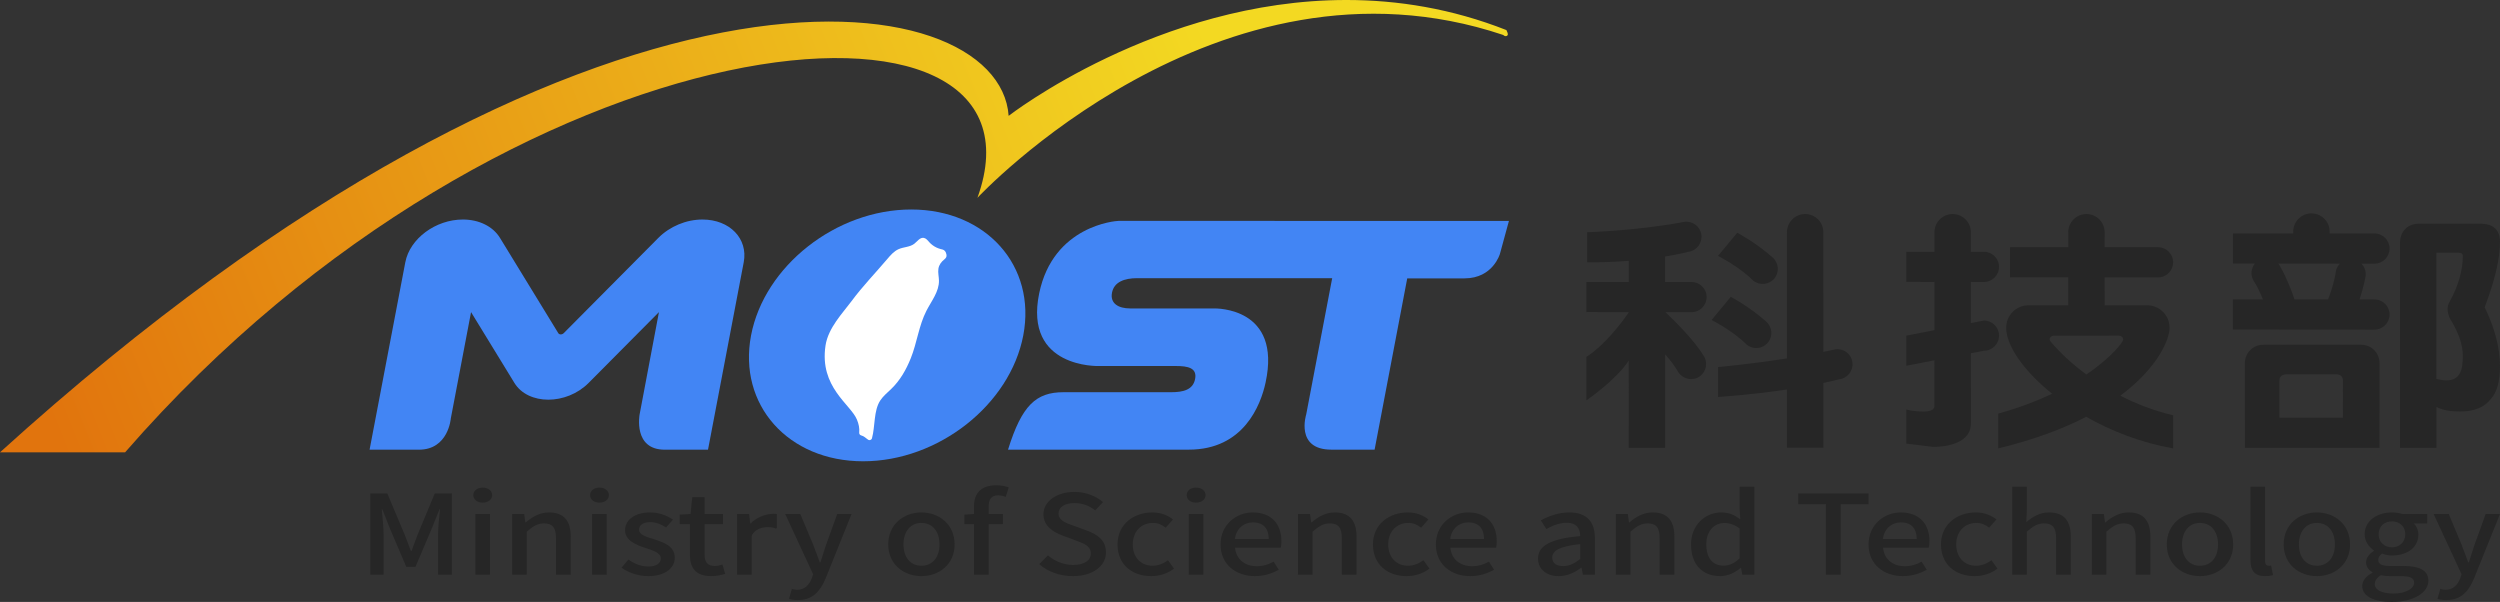 <?xml version="1.0" encoding="UTF-8" standalone="no"?>
<svg
   xmlns:dc="http://purl.org/dc/elements/1.1/"
   xmlns:cc="http://creativecommons.org/ns#"
   xmlns:rdf="http://www.w3.org/1999/02/22-rdf-syntax-ns#"
   xmlns:svg="http://www.w3.org/2000/svg"
   xmlns="http://www.w3.org/2000/svg"
   xmlns:sodipodi="http://sodipodi.sourceforge.net/DTD/sodipodi-0.dtd"
   xmlns:inkscape="http://www.inkscape.org/namespaces/inkscape"
   viewBox="0 0 835.969 201.284"
   height="201.284"
   width="835.969"
   xml:space="preserve"
   version="1.1"
   id="svg2"
   sodipodi:docname="1233333.svg"
   inkscape:version="0.92.2 (5c3e80d, 2017-08-06)"><rect x="0" y="0" width="835.969" height="201.284" fill="#333333" stroke="none"/><sodipodi:namedview
     pagecolor="#ffffff"
     bordercolor="#666666"
     borderopacity="1"
     objecttolerance="10"
     gridtolerance="10"
     guidetolerance="10"
     inkscape:pageopacity="0"
     inkscape:pageshadow="2"
     inkscape:window-width="1366"
     inkscape:window-height="706"
     id="namedview103"
     showgrid="false"
     fit-margin-top="0"
     fit-margin-left="0"
     fit-margin-right="0"
     fit-margin-bottom="0"
     inkscape:zoom="0.44853435"
     inkscape:cx="414.52577"
     inkscape:cy="97.490315"
     inkscape:window-x="-8"
     inkscape:window-y="-8"
     inkscape:window-maximized="1"
     inkscape:current-layer="svg2" /><defs
     id="defs6"><clipPath
       id="clipPath16"
       clipPathUnits="userSpaceOnUse"><path
         id="path18"
         d="M 351.298,369.303 C 348.87,405.315 239.703,422.789 81.475,279.3 v 0 h 33.468 c 103.221,118.615 250.72,130.916 228.005,68.082 v 0 c 0,0 64.387,69.145 140.651,43.564 v 0 c 0.372,-0.39 0.887,-0.431 1.136,-0.116 v 0 c 0.274,0.358 -0.089,0.984 -0.281,1.422 v 0 c -14.658,5.773 -29.122,8.046 -42.796,8.047 v 0 c -50.518,0.003 -90.36,-30.996 -90.36,-30.996"
         inkscape:connector-curvature="0" /></clipPath><linearGradient
       id="linearGradient24"
       spreadMethod="pad"
       gradientTransform="matrix(300.432,122.978,122.978,-300.432,99.033,278.681)"
       gradientUnits="userSpaceOnUse"
       y2="0"
       x2="1"
       y1="0"
       x1="0"><stop
         id="stop26"
         offset="0"
         style="stop-opacity:1;stop-color:#e1740d" /><stop
         id="stop28"
         offset="1"
         style="stop-opacity:1;stop-color:#f3d922" /></linearGradient><clipPath
       id="clipPath36"
       clipPathUnits="userSpaceOnUse"><path
         id="path38"
         d="M 0,595.28 H 841.89 V 0 H 0 Z"
         inkscape:connector-curvature="0" /></clipPath></defs><g
     transform="matrix(1.25,0,0,-1.25,-101.844,500.374)"
     id="g10"><g
       id="g12"><g
         clip-path="url(#clipPath16)"
         id="g14"><g
           id="g20"><g
             id="g22"><path
               id="path30"
               style="fill:url(#linearGradient24);stroke:none"
               d="M 351.298,369.303 C 348.87,405.315 239.703,422.789 81.475,279.3 v 0 h 33.468 c 103.221,118.615 250.72,130.916 228.005,68.082 v 0 c 0,0 64.387,69.145 140.651,43.564 v 0 c 0.372,-0.39 0.887,-0.431 1.136,-0.116 v 0 c 0.274,0.358 -0.089,0.984 -0.281,1.422 v 0 c -14.658,5.773 -29.122,8.046 -42.796,8.047 v 0 c -50.518,0.003 -90.36,-30.996 -90.36,-30.996"
               inkscape:connector-curvature="0" /></g></g></g></g><g
       id="g32"><g
         clip-path="url(#clipPath36)"
         id="g34"><g
           transform="translate(325.225,344.257)"
           id="g40"><path
             id="path42"
             style="fill:#4285f4;fill-opacity:1;fill-rule:nonzero;stroke:none"
             d="m 0,0 c -20.073,0 -39.287,-15.107 -42.833,-33.675 -3.537,-18.568 9.915,-33.68 29.989,-33.68 20.078,0 39.29,15.112 42.832,33.68 C 33.528,-15.107 20.076,0 0,0"
             inkscape:connector-curvature="0" /></g><g
           transform="translate(473.234,325.831)"
           id="g44"><path
             id="path46"
             style="fill:#4285f4;fill-opacity:1;fill-rule:nonzero;stroke:none"
             d="m 0,0 h -15.311 l -8.729,-45.816 h -11.581 c -9.728,0 -6.712,9.434 -6.712,9.434 l 6.947,36.437 h -52.175 c -3.41,0 -6.184,-1.016 -6.728,-3.894 -0.551,-2.875 1.727,-4.202 4.853,-4.202 h 22.373 c 0.716,0.012 18.186,0.262 13.867,-19.801 -1.316,-6.115 -5.893,-17.974 -20.531,-17.974 h -48.371 c 3.69,11.878 7.499,15.365 14.838,15.365 h 28.775 c 3.24,0 5.875,0.618 6.433,3.557 0.562,2.941 -1.927,3.449 -5.1,3.449 h -20.674 c -0.024,-0.006 -20.089,-0.649 -15.94,19.438 3.749,18.157 20.52,19.382 21.201,19.382 H 11.896 L 9.492,6.569 C 9.492,6.569 7.643,0 0,0"
             inkscape:connector-curvature="0" /></g><g
           transform="translate(180.342,280.003)"
           id="g48"><path
             id="path50"
             style="fill:#4285f4;fill-opacity:1;fill-rule:nonzero;stroke:none"
             d="m 0,0 9.557,50.138 c 1.205,6.313 8.097,11.434 15.4,11.434 4.333,0 8.042,-1.835 9.926,-4.916 L 50.487,31.163 c 0.263,-0.433 1.009,-0.433 1.437,0 l 25.324,25.493 c 3.059,3.081 7.467,4.916 11.798,4.916 7.301,0 12.246,-5.121 11.043,-11.434 L 90.532,0 H 78.951 C 70.427,0 72.237,9.438 72.237,9.438 L 77.408,36.803 58.609,17.875 c -5.952,-5.997 -16.207,-5.997 -19.875,0 L 27.146,36.803 21.727,8.345 C 21.727,8.345 21.093,0 13.206,0 Z"
             inkscape:connector-curvature="0" /></g><g
           transform="translate(180.53,268.292)"
           id="g52"><path
             id="path54"
             style="fill:#262626;fill-opacity:1;fill-rule:nonzero;stroke:none"
             d="m 0,0 h 4.558 l 4.627,-10.988 c 0.588,-1.444 1.096,-2.914 1.686,-4.395 h 0.169 c 0.578,1.481 1.054,2.951 1.641,4.395 L 17.242,0 h 4.594 v -21.727 h -3.702 v 10.739 c 0,1.955 0.309,4.759 0.509,6.74 H 18.505 L 16.487,-9.271 12.094,-19.623 H 9.626 L 5.212,-9.271 3.223,-4.248 H 3.081 C 3.254,-6.229 3.56,-9.033 3.56,-10.988 V -21.727 H 0 Z"
             inkscape:connector-curvature="0" /></g><path
           id="path56"
           style="fill:#262626;fill-opacity:1;fill-rule:nonzero;stroke:none"
           d="m 208.636,262.804 h 3.915 v -16.238 h -3.915 z m -0.543,5.043 c 0,1.215 1.065,2.013 2.503,2.013 1.435,0 2.537,-0.798 2.537,-2.013 0,-1.182 -1.102,-2.006 -2.537,-2.006 -1.438,0 -2.503,0.824 -2.503,2.006"
           inkscape:connector-curvature="0" /><g
           transform="translate(218.48,262.804)"
           id="g58"><path
             id="path60"
             style="fill:#262626;fill-opacity:1;fill-rule:nonzero;stroke:none"
             d="M 0,0 H 3.218 L 3.53,-2.246 h 0.105 c 1.75,1.441 3.663,2.662 6.237,2.662 4.014,0 5.798,-2.309 5.798,-6.447 v -10.207 h -3.947 v 9.802 c 0,2.807 -0.96,3.922 -3.186,3.922 -1.745,0 -2.944,-0.761 -4.624,-2.207 V -16.238 H 0 Z"
             inkscape:connector-curvature="0" /></g><path
           id="path62"
           style="fill:#262626;fill-opacity:1;fill-rule:nonzero;stroke:none"
           d="m 239.875,262.804 h 3.907 v -16.238 h -3.907 z m -0.544,5.043 c 0,1.215 1.061,2.013 2.499,2.013 1.441,0 2.531,-0.798 2.531,-2.013 0,-1.182 -1.09,-2.006 -2.531,-2.006 -1.438,0 -2.499,0.824 -2.499,2.006"
           inkscape:connector-curvature="0" /><g
           transform="translate(247.731,248.427)"
           id="g64"><path
             id="path66"
             style="fill:#262626;fill-opacity:1;fill-rule:nonzero;stroke:none"
             d="M 0,0 1.843,2.186 C 3.524,1.031 5.175,0.332 7.2,0.332 c 2.259,0 3.315,0.938 3.315,2.178 0,1.48 -2.12,2.123 -4.174,2.801 -2.506,0.828 -5.383,1.98 -5.383,4.72 0,2.721 2.538,4.762 6.689,4.762 2.532,0 4.587,-0.893 6.126,-1.922 l -1.846,-2.092 c -1.308,0.819 -2.639,1.412 -4.217,1.412 -2.053,0 -3.018,-0.888 -3.018,-2.009 0,-1.389 1.954,-1.916 4.017,-2.563 2.633,-0.853 5.547,-1.857 5.547,-4.93 0,-2.714 -2.506,-4.937 -7.168,-4.937 C 4.487,-2.248 1.813,-1.301 0,0"
             inkscape:connector-curvature="0" /></g><g
           transform="translate(266.037,251.878)"
           id="g68"><path
             id="path70"
             style="fill:#262626;fill-opacity:1;fill-rule:nonzero;stroke:none"
             d="m 0,0 v 8.209 h -2.741 v 2.539 l 2.91,0.178 0.445,4.486 H 3.939 V 10.926 H 8.846 V 8.209 H 3.939 v -8.236 c 0,-1.95 0.789,-2.953 2.748,-2.953 0.647,0 1.475,0.179 2.022,0.38 L 9.426,-5.104 C 8.364,-5.398 7.095,-5.699 5.728,-5.699 1.471,-5.699 0,-3.422 0,0"
             inkscape:connector-curvature="0" /></g><g
           transform="translate(302.357,245.597)"
           id="g72"><path
             id="path74"
             style="fill:#262626;fill-opacity:1;fill-rule:nonzero;stroke:none"
             d="m 0,0 c -1.482,-3.49 -3.467,-5.818 -7.438,-5.818 -0.961,0 -1.716,0.115 -2.369,0.33 l 0.753,2.648 c 0.339,-0.09 0.896,-0.234 1.37,-0.234 2.061,0 3.258,1.301 3.945,3.037 l 0.376,1.125 -7.47,16.119 h 4.039 l 3.502,-8.355 c 0.554,-1.448 1.125,-3.067 1.711,-4.573 h 0.174 l 1.473,4.573 3.017,8.355 h 3.835 z"
             inkscape:connector-curvature="0" /></g><g
           transform="translate(332.802,254.655)"
           id="g76"><path
             id="path78"
             style="fill:#262626;fill-opacity:1;fill-rule:nonzero;stroke:none"
             d="m 0,0 c 0,3.455 -1.851,5.758 -4.841,5.758 -2.943,0 -4.793,-2.303 -4.793,-5.758 0,-3.424 1.85,-5.699 4.793,-5.699 C -1.851,-5.699 0,-3.424 0,0 m -13.714,0 c 0,5.432 4.214,8.564 8.873,8.564 4.665,0 8.882,-3.132 8.882,-8.564 0,-5.377 -4.217,-8.477 -8.882,-8.477 -4.659,0 -8.873,3.1 -8.873,8.477"
             inkscape:connector-curvature="0" /></g><g
           transform="translate(350.523,267.38)"
           id="g80"><path
             id="path82"
             style="fill:#262626;fill-opacity:1;fill-rule:nonzero;stroke:none"
             d="m 0,0 c -0.683,0.266 -1.402,0.412 -2.054,0.412 -1.678,0 -2.508,-0.941 -2.508,-2.924 V -4.576 H -0.75 V -7.293 H -4.562 V -20.814 H -8.5 v 13.521 h -2.574 v 2.539 l 2.574,0.178 v 2.043 c 0,3.328 1.752,5.633 5.959,5.633 1.277,0 2.475,-0.241 3.333,-0.565 z"
             inkscape:connector-curvature="0" /></g><g
           transform="translate(359.477,249.38)"
           id="g84"><path
             id="path86"
             style="fill:#262626;fill-opacity:1;fill-rule:nonzero;stroke:none"
             d="m 0,0 2.327,2.355 c 1.815,-1.56 4.284,-2.57 6.716,-2.57 3.056,0 4.768,1.24 4.768,3.069 0,1.984 -1.712,2.603 -4.041,3.484 L 6.272,7.639 c -2.436,0.886 -5.146,2.537 -5.146,5.701 0,3.42 3.501,5.984 8.304,5.984 2.946,0 5.719,-1.058 7.636,-2.734 l -2.091,-2.194 c -1.577,1.208 -3.328,1.944 -5.545,1.944 -2.579,0 -4.258,-1.057 -4.258,-2.799 0,-1.859 2.023,-2.568 4.082,-3.277 L 12.719,8.99 c 2.979,-1.09 5.139,-2.674 5.139,-5.867 0,-3.488 -3.364,-6.324 -8.879,-6.324 C 5.517,-3.201 2.296,-2.016 0,0"
             inkscape:connector-curvature="0" /></g><g
           transform="translate(380.424,254.655)"
           id="g88"><path
             id="path90"
             style="fill:#262626;fill-opacity:1;fill-rule:nonzero;stroke:none"
             d="m 0,0 c 0,5.432 4.351,8.564 9.321,8.564 2.401,0 4.149,-0.83 5.515,-1.861 L 12.89,4.484 C 11.854,5.287 10.795,5.758 9.49,5.758 6.339,5.758 4.076,3.455 4.076,0 c 0,-3.424 2.154,-5.699 5.32,-5.699 1.571,0 2.975,0.65 4.105,1.474 l 1.613,-2.236 C 13.401,-7.799 11.171,-8.477 9.017,-8.477 3.904,-8.477 0,-5.377 0,0"
             inkscape:connector-curvature="0" /></g><path
           id="path92"
           style="fill:#262626;fill-opacity:1;fill-rule:nonzero;stroke:none"
           d="m 399.477,262.804 h 3.91 v -16.238 h -3.91 z m -0.55,5.043 c 0,1.215 1.068,2.013 2.507,2.013 1.44,0 2.539,-0.798 2.539,-2.013 0,-1.182 -1.099,-2.006 -2.539,-2.006 -1.439,0 -2.507,0.824 -2.507,2.006"
           inkscape:connector-curvature="0" /><g
           transform="translate(420.875,256.132)"
           id="g94"><path
             id="path96"
             style="fill:#262626;fill-opacity:1;fill-rule:nonzero;stroke:none"
             d="M 0,0 C 0,2.807 -1.471,4.426 -4.216,4.426 -6.581,4.426 -8.671,2.857 -9.054,0 Z m -12.885,-1.477 c 0,5.288 4.184,8.565 8.601,8.565 5.003,0 7.673,-3.106 7.673,-7.701 0,-0.655 -0.062,-1.33 -0.172,-1.719 H -9.014 c 0.313,-3.1 2.568,-4.963 5.826,-4.963 1.681,0 3.117,0.441 4.49,1.215 l 1.376,-2.154 c -1.753,-1.006 -3.911,-1.719 -6.379,-1.719 -5.107,0 -9.184,3.133 -9.184,8.476"
             inkscape:connector-curvature="0" /></g><g
           transform="translate(428.691,262.804)"
           id="g98"><path
             id="path100"
             style="fill:#262626;fill-opacity:1;fill-rule:nonzero;stroke:none"
             d="M 0,0 H 3.224 L 3.53,-2.246 h 0.106 c 1.743,1.441 3.668,2.662 6.237,2.662 4.01,0 5.798,-2.309 5.798,-6.447 v -10.207 h -3.946 v 9.802 c 0,2.807 -0.958,3.922 -3.183,3.922 -1.75,0 -2.951,-0.761 -4.631,-2.207 V -16.238 H 0 Z"
             inkscape:connector-curvature="0" /></g><g
           transform="translate(448.755,254.655)"
           id="g102"><path
             id="path104"
             style="fill:#262626;fill-opacity:1;fill-rule:nonzero;stroke:none"
             d="m 0,0 c 0,5.432 4.347,8.564 9.324,8.564 2.4,0 4.148,-0.83 5.517,-1.861 L 12.886,4.484 C 11.854,5.287 10.793,5.758 9.492,5.758 6.336,5.758 4.078,3.455 4.078,0 c 0,-3.424 2.155,-5.699 5.311,-5.699 1.578,0 2.985,0.65 4.11,1.474 l 1.616,-2.236 C 13.408,-7.799 11.173,-8.477 9.015,-8.477 3.902,-8.477 0,-5.377 0,0"
             inkscape:connector-curvature="0" /></g><g
           transform="translate(478.475,256.132)"
           id="g106"><path
             id="path108"
             style="fill:#262626;fill-opacity:1;fill-rule:nonzero;stroke:none"
             d="M 0,0 C 0,2.807 -1.475,4.426 -4.216,4.426 -6.579,4.426 -8.673,2.857 -9.051,0 Z m -12.89,-1.477 c 0,5.288 4.185,8.565 8.604,8.565 5,0 7.679,-3.106 7.679,-7.701 0,-0.655 -0.062,-1.33 -0.167,-1.719 H -9.01 c 0.305,-3.1 2.565,-4.963 5.826,-4.963 1.672,0 3.118,0.441 4.492,1.215 L 2.677,-8.234 C 0.928,-9.24 -1.23,-9.953 -3.702,-9.953 c -5.105,0 -9.188,3.133 -9.188,8.476"
             inkscape:connector-curvature="0" /></g><g
           transform="translate(504.191,250.763)"
           id="g110"><path
             id="path112"
             style="fill:#262626;fill-opacity:1;fill-rule:nonzero;stroke:none"
             d="m 0,0 v 3.984 c -5.586,-0.595 -7.478,-1.802 -7.478,-3.63 0,-1.6 1.27,-2.247 2.955,-2.247 1.644,0 2.981,0.684 4.523,1.893 m -11.278,0.117 c 0,3.479 3.424,5.279 11.278,6.024 -0.034,1.882 -0.831,3.547 -3.604,3.547 -1.982,0 -3.834,-0.784 -5.453,-1.665 l -1.463,2.303 c 1.947,1.072 4.588,2.131 7.604,2.131 4.694,0 6.851,-2.574 6.851,-6.877 V -4.197 H 0.723 l -0.351,1.861 h -0.1 c -1.71,-1.268 -3.738,-2.248 -5.999,-2.248 -3.257,0 -5.551,1.828 -5.551,4.701"
             inkscape:connector-curvature="0" /></g><g
           transform="translate(513.724,262.804)"
           id="g114"><path
             id="path116"
             style="fill:#262626;fill-opacity:1;fill-rule:nonzero;stroke:none"
             d="m 0,0 h 3.222 l 0.299,-2.246 h 0.111 c 1.748,1.441 3.67,2.662 6.233,2.662 4.019,0 5.802,-2.309 5.802,-6.447 v -10.207 h -3.949 v 9.802 c 0,2.807 -0.947,3.922 -3.186,3.922 -1.748,0 -2.946,-0.761 -4.621,-2.207 V -16.238 H 0 Z"
             inkscape:connector-curvature="0" /></g><g
           transform="translate(546.842,250.966)"
           id="g118"><path
             id="path120"
             style="fill:#262626;fill-opacity:1;fill-rule:nonzero;stroke:none"
             d="m 0,0 v 7.943 c -1.416,1.09 -2.743,1.475 -4.151,1.475 -2.632,0 -4.768,-2.152 -4.768,-5.668 0,-3.691 1.685,-5.729 4.63,-5.729 1.579,0 2.92,0.62 4.289,1.979 m -12.996,3.689 c 0,5.288 3.874,8.565 8.093,8.565 2.16,0 3.534,-0.713 5.068,-1.838 L 0,13.111 v 6.024 H 3.944 V -4.4 H 0.718 L 0.375,-2.564 H 0.278 c -1.408,-1.243 -3.369,-2.223 -5.486,-2.223 -4.735,0 -7.788,3.1 -7.788,8.476"
             inkscape:connector-curvature="0" /></g><g
           transform="translate(569.917,265.429)"
           id="g122"><path
             id="path124"
             style="fill:#262626;fill-opacity:1;fill-rule:nonzero;stroke:none"
             d="M 0,0 H -7.407 V 2.863 H 11.414 V 0 H 3.971 V -18.863 H 0 Z"
             inkscape:connector-curvature="0" /></g><g
           transform="translate(594.217,256.132)"
           id="g126"><path
             id="path128"
             style="fill:#262626;fill-opacity:1;fill-rule:nonzero;stroke:none"
             d="M 0,0 C 0,2.807 -1.471,4.426 -4.215,4.426 -6.577,4.426 -8.667,2.857 -9.05,0 Z m -12.884,-1.477 c 0,5.288 4.185,8.565 8.604,8.565 5.009,0 7.688,-3.106 7.688,-7.701 0,-0.655 -0.079,-1.33 -0.18,-1.719 H -9.019 c 0.32,-3.1 2.58,-4.963 5.837,-4.963 1.678,0 3.119,0.441 4.493,1.215 l 1.365,-2.154 c -1.739,-1.006 -3.904,-1.719 -6.375,-1.719 -5.108,0 -9.185,3.133 -9.185,8.476"
             inkscape:connector-curvature="0" /></g><g
           transform="translate(600.708,254.655)"
           id="g130"><path
             id="path132"
             style="fill:#262626;fill-opacity:1;fill-rule:nonzero;stroke:none"
             d="m 0,0 c 0,5.432 4.349,8.564 9.323,8.564 2.396,0 4.14,-0.83 5.516,-1.861 L 12.886,4.484 C 11.857,5.287 10.786,5.758 9.492,5.758 6.336,5.758 4.077,3.455 4.077,0 c 0,-3.424 2.152,-5.699 5.313,-5.699 1.579,0 2.981,0.65 4.108,1.474 l 1.618,-2.236 C 13.399,-7.799 11.175,-8.477 9.017,-8.477 3.905,-8.477 0,-5.377 0,0"
             inkscape:connector-curvature="0" /></g><g
           transform="translate(619.764,270.101)"
           id="g134"><path
             id="path136"
             style="fill:#262626;fill-opacity:1;fill-rule:nonzero;stroke:none"
             d="M 0,0 H 3.907 V -6.24 L 3.774,-9.455 c 1.646,1.353 3.525,2.574 6.093,2.574 4.02,0 5.802,-2.308 5.802,-6.447 v -10.207 h -3.942 v 9.803 c 0,2.806 -0.964,3.921 -3.189,3.921 -1.751,0 -2.948,-0.761 -4.631,-2.207 V -23.535 H 0 Z"
             inkscape:connector-curvature="0" /></g><g
           transform="translate(641.059,262.804)"
           id="g138"><path
             id="path140"
             style="fill:#262626;fill-opacity:1;fill-rule:nonzero;stroke:none"
             d="m 0,0 h 3.223 l 0.301,-2.246 h 0.107 c 1.751,1.441 3.663,2.662 6.238,2.662 4.012,0 5.794,-2.309 5.794,-6.447 v -10.207 h -3.936 v 9.802 c 0,2.807 -0.966,3.922 -3.193,3.922 -1.746,0 -2.945,-0.761 -4.63,-2.207 V -16.238 H 0 Z"
             inkscape:connector-curvature="0" /></g><g
           transform="translate(674.823,254.655)"
           id="g142"><path
             id="path144"
             style="fill:#262626;fill-opacity:1;fill-rule:nonzero;stroke:none"
             d="m 0,0 c 0,3.455 -1.849,5.758 -4.831,5.758 -2.947,0 -4.797,-2.303 -4.797,-5.758 0,-3.424 1.85,-5.699 4.797,-5.699 C -1.849,-5.699 0,-3.424 0,0 m -13.71,0 c 0,5.432 4.21,8.564 8.879,8.564 4.665,0 8.877,-3.132 8.877,-8.564 0,-5.377 -4.212,-8.477 -8.877,-8.477 -4.669,0 -8.879,3.1 -8.879,8.477"
             inkscape:connector-curvature="0" /></g><g
           transform="translate(683.499,250.38)"
           id="g146"><path
             id="path148"
             style="fill:#262626;fill-opacity:1;fill-rule:nonzero;stroke:none"
             d="M 0,0 V 19.721 H 3.903 V -0.186 c 0,-0.916 0.488,-1.238 0.965,-1.238 0.175,0 0.312,0 0.653,0.059 L 6.039,-3.928 C 5.556,-4.076 4.868,-4.201 3.903,-4.201 1.062,-4.201 0,-2.627 0,0"
             inkscape:connector-curvature="0" /></g><g
           transform="translate(706.089,254.655)"
           id="g150"><path
             id="path152"
             style="fill:#262626;fill-opacity:1;fill-rule:nonzero;stroke:none"
             d="m 0,0 c 0,3.455 -1.843,5.758 -4.829,5.758 -2.946,0 -4.805,-2.303 -4.805,-5.758 0,-3.424 1.859,-5.699 4.805,-5.699 C -1.843,-5.699 0,-3.424 0,0 m -13.708,0 c 0,5.432 4.221,8.564 8.879,8.564 4.66,0 8.879,-3.132 8.879,-8.564 0,-5.377 -4.219,-8.477 -8.879,-8.477 -4.658,0 -8.879,3.1 -8.879,8.477"
             inkscape:connector-curvature="0" /></g><g
           transform="translate(724.913,257.372)"
           id="g154"><path
             id="path156"
             style="fill:#262626;fill-opacity:1;fill-rule:nonzero;stroke:none"
             d="m 0,0 c 0,2.184 -1.58,3.449 -3.56,3.449 -1.985,0 -3.567,-1.238 -3.567,-3.449 0,-2.156 1.606,-3.488 3.567,-3.488 C -1.61,-3.488 0,-2.156 0,0 m 2.368,-12.955 c 0,1.35 -1.231,1.762 -3.525,1.762 h -2.858 c -0.882,0 -1.743,0.093 -2.53,0.246 -1.134,-0.715 -1.611,-1.543 -1.611,-2.367 0,-1.6 1.922,-2.54 5.038,-2.54 3.292,0 5.486,1.391 5.486,2.899 m -13.882,-0.863 c 0,1.357 0.986,2.625 2.74,3.543 v 0.148 c -0.963,0.508 -1.715,1.357 -1.715,2.684 0,1.271 1.062,2.365 2.091,3.015 v 0.116 c -1.271,0.855 -2.467,2.392 -2.467,4.312 0,3.689 3.395,5.848 7.305,5.848 1.059,0 2.024,-0.178 2.742,-0.416 H 5.869 V 2.893 H 2.262 C 2.979,2.242 3.5,1.15 3.5,-0.092 3.5,-3.635 0.378,-5.67 -3.56,-5.67 c -0.859,0 -1.814,0.176 -2.648,0.51 -0.609,-0.477 -1.018,-0.945 -1.018,-1.719 0,-0.976 0.742,-1.596 3.146,-1.596 h 3.465 c 4.45,0 6.79,-1.173 6.79,-3.955 0,-3.129 -3.844,-5.67 -9.874,-5.67 -4.527,0 -7.815,1.452 -7.815,4.282"
             inkscape:connector-curvature="0" /></g><g
           transform="translate(743.318,245.597)"
           id="g158"><path
             id="path160"
             style="fill:#262626;fill-opacity:1;fill-rule:nonzero;stroke:none"
             d="m 0,0 c -1.465,-3.49 -3.455,-5.818 -7.432,-5.818 -0.957,0 -1.714,0.115 -2.365,0.33 l 0.759,2.648 c 0.337,-0.09 0.888,-0.234 1.367,-0.234 2.053,0 3.257,1.301 3.946,3.037 l 0.374,1.125 -7.476,16.119 H -6.78 L -3.286,8.852 C -2.74,7.404 -2.152,5.785 -1.568,4.279 H -1.4 l 1.479,4.573 3.012,8.355 h 3.841 z"
             inkscape:connector-curvature="0" /></g><g
           transform="translate(288.519,262.864)"
           id="g162"><path
             id="path164"
             style="fill:#262626;fill-opacity:1;fill-rule:nonzero;stroke:none"
             d="m 0,0 c -2.573,0 -5.018,-1.244 -6.238,-2.605 h -0.105 l -0.311,2.544 h -3.217 v -16.238 h 3.912 v 10.17 c 0,0.201 0.049,0.404 0.158,0.572 0.848,1.319 2.288,1.979 4.26,1.979 0.703,0 1.477,-0.113 1.935,-0.354 0.171,-0.088 0.37,0.034 0.37,0.225 v 3.648 C 0.51,-0.037 0.273,0 0,0"
             inkscape:connector-curvature="0" /></g><g
           transform="translate(736.903,315.007)"
           id="g166"><path
             id="path168"
             style="fill:#262626;fill-opacity:1;fill-rule:nonzero;stroke:none"
             d="m 0,0 c 2.257,-3.609 3.403,-6.932 3.403,-9.873 0,-2.053 -0.222,-3.499 -0.665,-4.415 -0.64,-1.449 -1.899,-2.182 -3.732,-2.182 -1.076,0 -0.879,0.109 -2.416,0.337 l -0.278,0.043 v 33.767 h 6.126 c 0.604,0 0.965,-0.323 0.965,-0.857 0,-3.863 -1.197,-8 -3.566,-12.311 C -0.5,3.985 -0.667,3.357 -0.667,2.584 -0.667,1.754 -0.436,0.874 0,0 m 9.248,3.095 0.049,0.132 c 2.686,7.09 4.05,12.905 4.05,17.282 0,3.324 -1.749,4.94 -5.341,4.94 H -8.347 c -2.924,0 -5.063,-1.976 -5.063,-5.17 v -54.795 h 9.75 v 10.93 c 2.221,-1.025 3.952,-1.194 6.476,-1.194 3.658,0 6.365,1.113 8.064,3.329 1.636,1.772 2.467,4.69 2.467,8.672 0,4.943 -1.362,10.238 -4.04,15.746 z"
             inkscape:connector-curvature="0" /></g><g
           transform="translate(708.217,288.571)"
           id="g170"><path
             id="path172"
             style="fill:#262626;fill-opacity:1;fill-rule:nonzero;stroke:none"
             d="m 0,0 h -16.976 v 9.896 c 0,0.639 0.263,1.71 2.01,1.71 h 13.133 c 1.191,0 1.848,-0.606 1.848,-1.71 z m 4.931,19.5 h -26.274 c -2.686,0 -4.867,-2.18 -4.867,-4.871 L -26.214,-8.08 H 9.805 L 9.8,14.629 C 9.8,17.32 7.618,19.5 4.931,19.5"
             inkscape:connector-curvature="0" /></g><g
           transform="translate(706.36,327.856)"
           id="g174"><path
             id="path176"
             style="fill:#262626;fill-opacity:1;fill-rule:nonzero;stroke:none"
             d="m 0,0 c -0.346,-2.687 -1.289,-5.54 -2.105,-7.655 h -8.978 c -0.663,2.001 -1.961,5.513 -3.878,8.899 -0.128,0.249 -0.279,0.475 -0.449,0.687 L 1.07,1.918 C 0.561,1.404 0.175,0.756 0,0 m 14.347,5.96 c 0,2.234 -1.815,4.034 -4.05,4.034 H -1.685 v 0.498 c 0,2.689 -2.18,4.869 -4.871,4.869 -2.686,0 -4.867,-2.18 -4.867,-4.869 V 9.994 H -27.568 V 1.938 l 5.882,-10e-4 c -0.975,-1.213 -1.21,-2.935 -0.448,-4.407 1.048,-1.605 1.926,-3.474 2.616,-5.185 h -8.05 v -8.055 l 37.865,-0.029 c 2.235,0 4.05,1.811 4.05,4.048 0,2.235 -1.815,4.036 -4.05,4.036 H 6.315 c 0.567,1.711 1.143,3.719 1.553,5.824 C 8.193,-0.433 7.75,0.96 6.821,1.914 l 3.476,-0.002 c 2.235,0 4.05,1.811 4.05,4.048"
             inkscape:connector-curvature="0" /></g><g
           transform="translate(577.025,303.324)"
           id="g178"><path
             id="path180"
             style="fill:#262626;fill-opacity:1;fill-rule:nonzero;stroke:none"
             d="M 0,0 C -0.256,2.22 -2.266,3.799 -4.487,3.541 -5.572,3.299 -6.676,3.064 -7.781,2.84 l -0.002,32.008 c 0,2.689 -2.181,4.869 -4.869,4.869 -2.69,0 -4.869,-2.18 -4.869,-4.869 L -17.523,1.101 c -10.047,-1.58 -18.435,-2.317 -18.435,-2.317 v -8.001 c 0,0 8.489,0.51 18.435,2.003 l -0.002,-15.576 h 9.746 l -0.002,17.319 c 1.43,0.307 2.845,0.633 4.225,0.983 C -1.335,-4.229 0.257,-2.22 0,0"
             inkscape:connector-curvature="0" /></g><g
           transform="translate(556.129,325.798)"
           id="g182"><path
             id="path184"
             style="fill:#262626;fill-opacity:1;fill-rule:nonzero;stroke:none"
             d="m 0,0 c 1.427,1.719 1.181,4.262 -0.541,5.689 -4.39,3.929 -9.386,6.549 -9.386,6.549 l -5.144,-6.199 c 0,0 5.747,-2.885 9.371,-6.568 C -3.979,-1.958 -1.431,-1.719 0,0"
             inkscape:connector-curvature="0" /></g><g
           transform="translate(554.403,308.653)"
           id="g186"><path
             id="path188"
             style="fill:#262626;fill-opacity:1;fill-rule:nonzero;stroke:none"
             d="m 0,0 c 1.429,1.721 1.183,4.261 -0.538,5.69 -4.391,3.927 -9.388,6.548 -9.388,6.548 L -15.069,6.04 c 0,0 5.748,-2.885 9.37,-6.57 C -3.977,-1.959 -1.424,-1.722 0,0"
             inkscape:connector-curvature="0" /></g><g
           transform="translate(538.011,320.832)"
           id="g190"><path
             id="path192"
             style="fill:#262626;fill-opacity:1;fill-rule:nonzero;stroke:none"
             d="m 0,0 c 0,2.237 -1.811,4.034 -4.047,4.034 h -7.046 v 6.82 c 4.009,0.655 6.311,1.267 6.311,1.267 2.211,0.349 3.717,2.421 3.367,4.629 -0.346,2.208 -2.418,3.702 -4.627,3.355 -12.433,-2.366 -25.901,-2.763 -25.901,-2.763 V 9.301 c 4.051,-0.036 7.789,0.126 11.111,0.389 V 4.034 H -32.154 V -4.02 l 11.322,-0.01 v -0.073 c -1.632,-2.377 -6.129,-8.517 -11.322,-11.907 v -11.62 c 0,0 8.034,5.499 11.32,10.65 l -0.004,-23.343 h 9.748 l -0.002,25.009 c 1.271,-1.447 2.622,-3.171 3.626,-4.933 1.299,-1.825 3.823,-2.248 5.646,-0.952 1.823,1.296 2.234,3.817 0.936,5.64 -2.441,3.976 -7.331,8.869 -10.129,11.517 l 6.966,-0.005 C -1.811,-4.047 0,-2.234 0,0"
             inkscape:connector-curvature="0" /></g><g
           transform="translate(612.184,314.555)"
           id="g194"><path
             id="path196"
             style="fill:#262626;fill-opacity:1;fill-rule:nonzero;stroke:none"
             d="M 0,0 -3.481,-0.678 -3.484,10.316 0,10.31 c 2.237,0 4.05,1.812 4.05,4.049 0,2.234 -1.813,4.033 -4.05,4.033 h -3.484 v 5.224 c 0,2.69 -2.18,4.869 -4.87,4.869 -2.689,0 -4.867,-2.179 -4.867,-4.869 v -5.224 h -7.534 v -8.053 l 7.531,-0.009 -0.002,-12.904 -7.529,-1.466 v -8.051 l 7.529,1.454 -0.002,-12.142 c 0,0 0.307,-1.567 -2.778,-1.567 -3.084,0 -4.749,0.56 -4.749,0.56 v -9.133 l 7.12,-0.875 c 0,0 10.156,-0.364 10.156,6.252 L -3.481,-8.753 0,-8.081 c 2.237,0 4.05,1.813 4.05,4.048 C 4.05,-1.797 2.237,0 0,0"
             inkscape:connector-curvature="0" /></g><g
           transform="translate(639.582,300.114)"
           id="g198"><path
             id="path200"
             style="fill:#262626;fill-opacity:1;fill-rule:nonzero;stroke:none"
             d="m 0,0 c -6.012,4.459 -9.171,8.385 -9.171,8.385 -1.601,1.576 0.364,2.015 0.364,2.015 H 8.525 C 9.738,10.4 9.87,9.608 9.87,9.268 9.87,8.824 6.986,4.716 0,0 m 22.272,12.522 c 0,3.312 -2.683,5.995 -5.993,5.995 H 4.912 l -0.002,7.466 14.274,-0.01 c 2.235,0 4.044,1.814 4.044,4.047 0,2.238 -1.809,4.034 -4.044,4.034 H 4.91 l -0.003,4.004 c 0,2.689 -2.179,4.869 -4.867,4.869 -2.689,0 -4.87,-2.18 -4.87,-4.869 V 34.054 H -20.406 V 26.002 L -4.83,25.989 -4.832,18.517 h -10.609 c -3.311,0 -5.993,-2.683 -5.993,-5.995 0,-4.791 4.639,-11.516 12.295,-17.676 -4.048,-1.91 -8.819,-3.743 -14.414,-5.304 v -9.297 c 9.639,2.31 17.358,5.257 23.519,8.439 6.724,-3.82 14.662,-6.928 23.262,-8.459 v 8.857 C 17.895,-9.641 13.179,-7.759 9.105,-5.666 19.167,1.835 22.272,9.399 22.272,12.522"
             inkscape:connector-curvature="0" /></g><g
           transform="translate(329.354,336.273)"
           id="g202"><path
             id="path204"
             style="fill:#ffffff;fill-opacity:1;fill-rule:nonzero;stroke:none"
             d="m 0,0 c -0.227,0.196 -0.477,0.347 -0.774,0.393 -1.02,0.161 -1.712,-0.956 -2.531,-1.582 -1.173,-0.901 -2.815,-0.834 -4.17,-1.427 -1.254,-0.551 -2.184,-1.63 -3.068,-2.674 -3.269,-3.858 -6.569,-7.227 -9.576,-11.293 -2.312,-3.128 -6.213,-7.091 -6.924,-11.821 -1.674,-11.147 6.719,-15.703 8.407,-19.826 0.484,-1.178 0.719,-2.276 0.607,-3.483 -0.033,-0.35 0.195,-0.661 0.534,-0.739 0.535,-0.131 1.236,-0.65 1.789,-1.105 0.383,-0.315 0.961,-0.129 1.091,0.348 0.88,3.232 0.43,7.363 2.204,10.082 0.781,1.197 1.913,2.109 2.942,3.102 2.397,2.306 4.001,5.143 5.241,8.228 1.664,4.137 2.146,8.717 4.179,12.683 1.342,2.622 3.39,5.111 3.354,8.056 -0.014,1.069 -0.311,2.142 -0.147,3.203 0.164,1.04 0.773,1.849 1.584,2.484 0.392,0.309 0.674,0.704 0.583,1.222 -0.069,0.399 -0.18,0.761 -0.476,1.08 -0.327,0.352 -0.781,0.385 -1.206,0.503 -0.37,0.103 -0.729,0.241 -1.073,0.409 -0.688,0.339 -1.313,0.804 -1.83,1.37 C 0.502,-0.524 0.268,-0.23 0,0"
             inkscape:connector-curvature="0" /></g></g></g></g></svg>